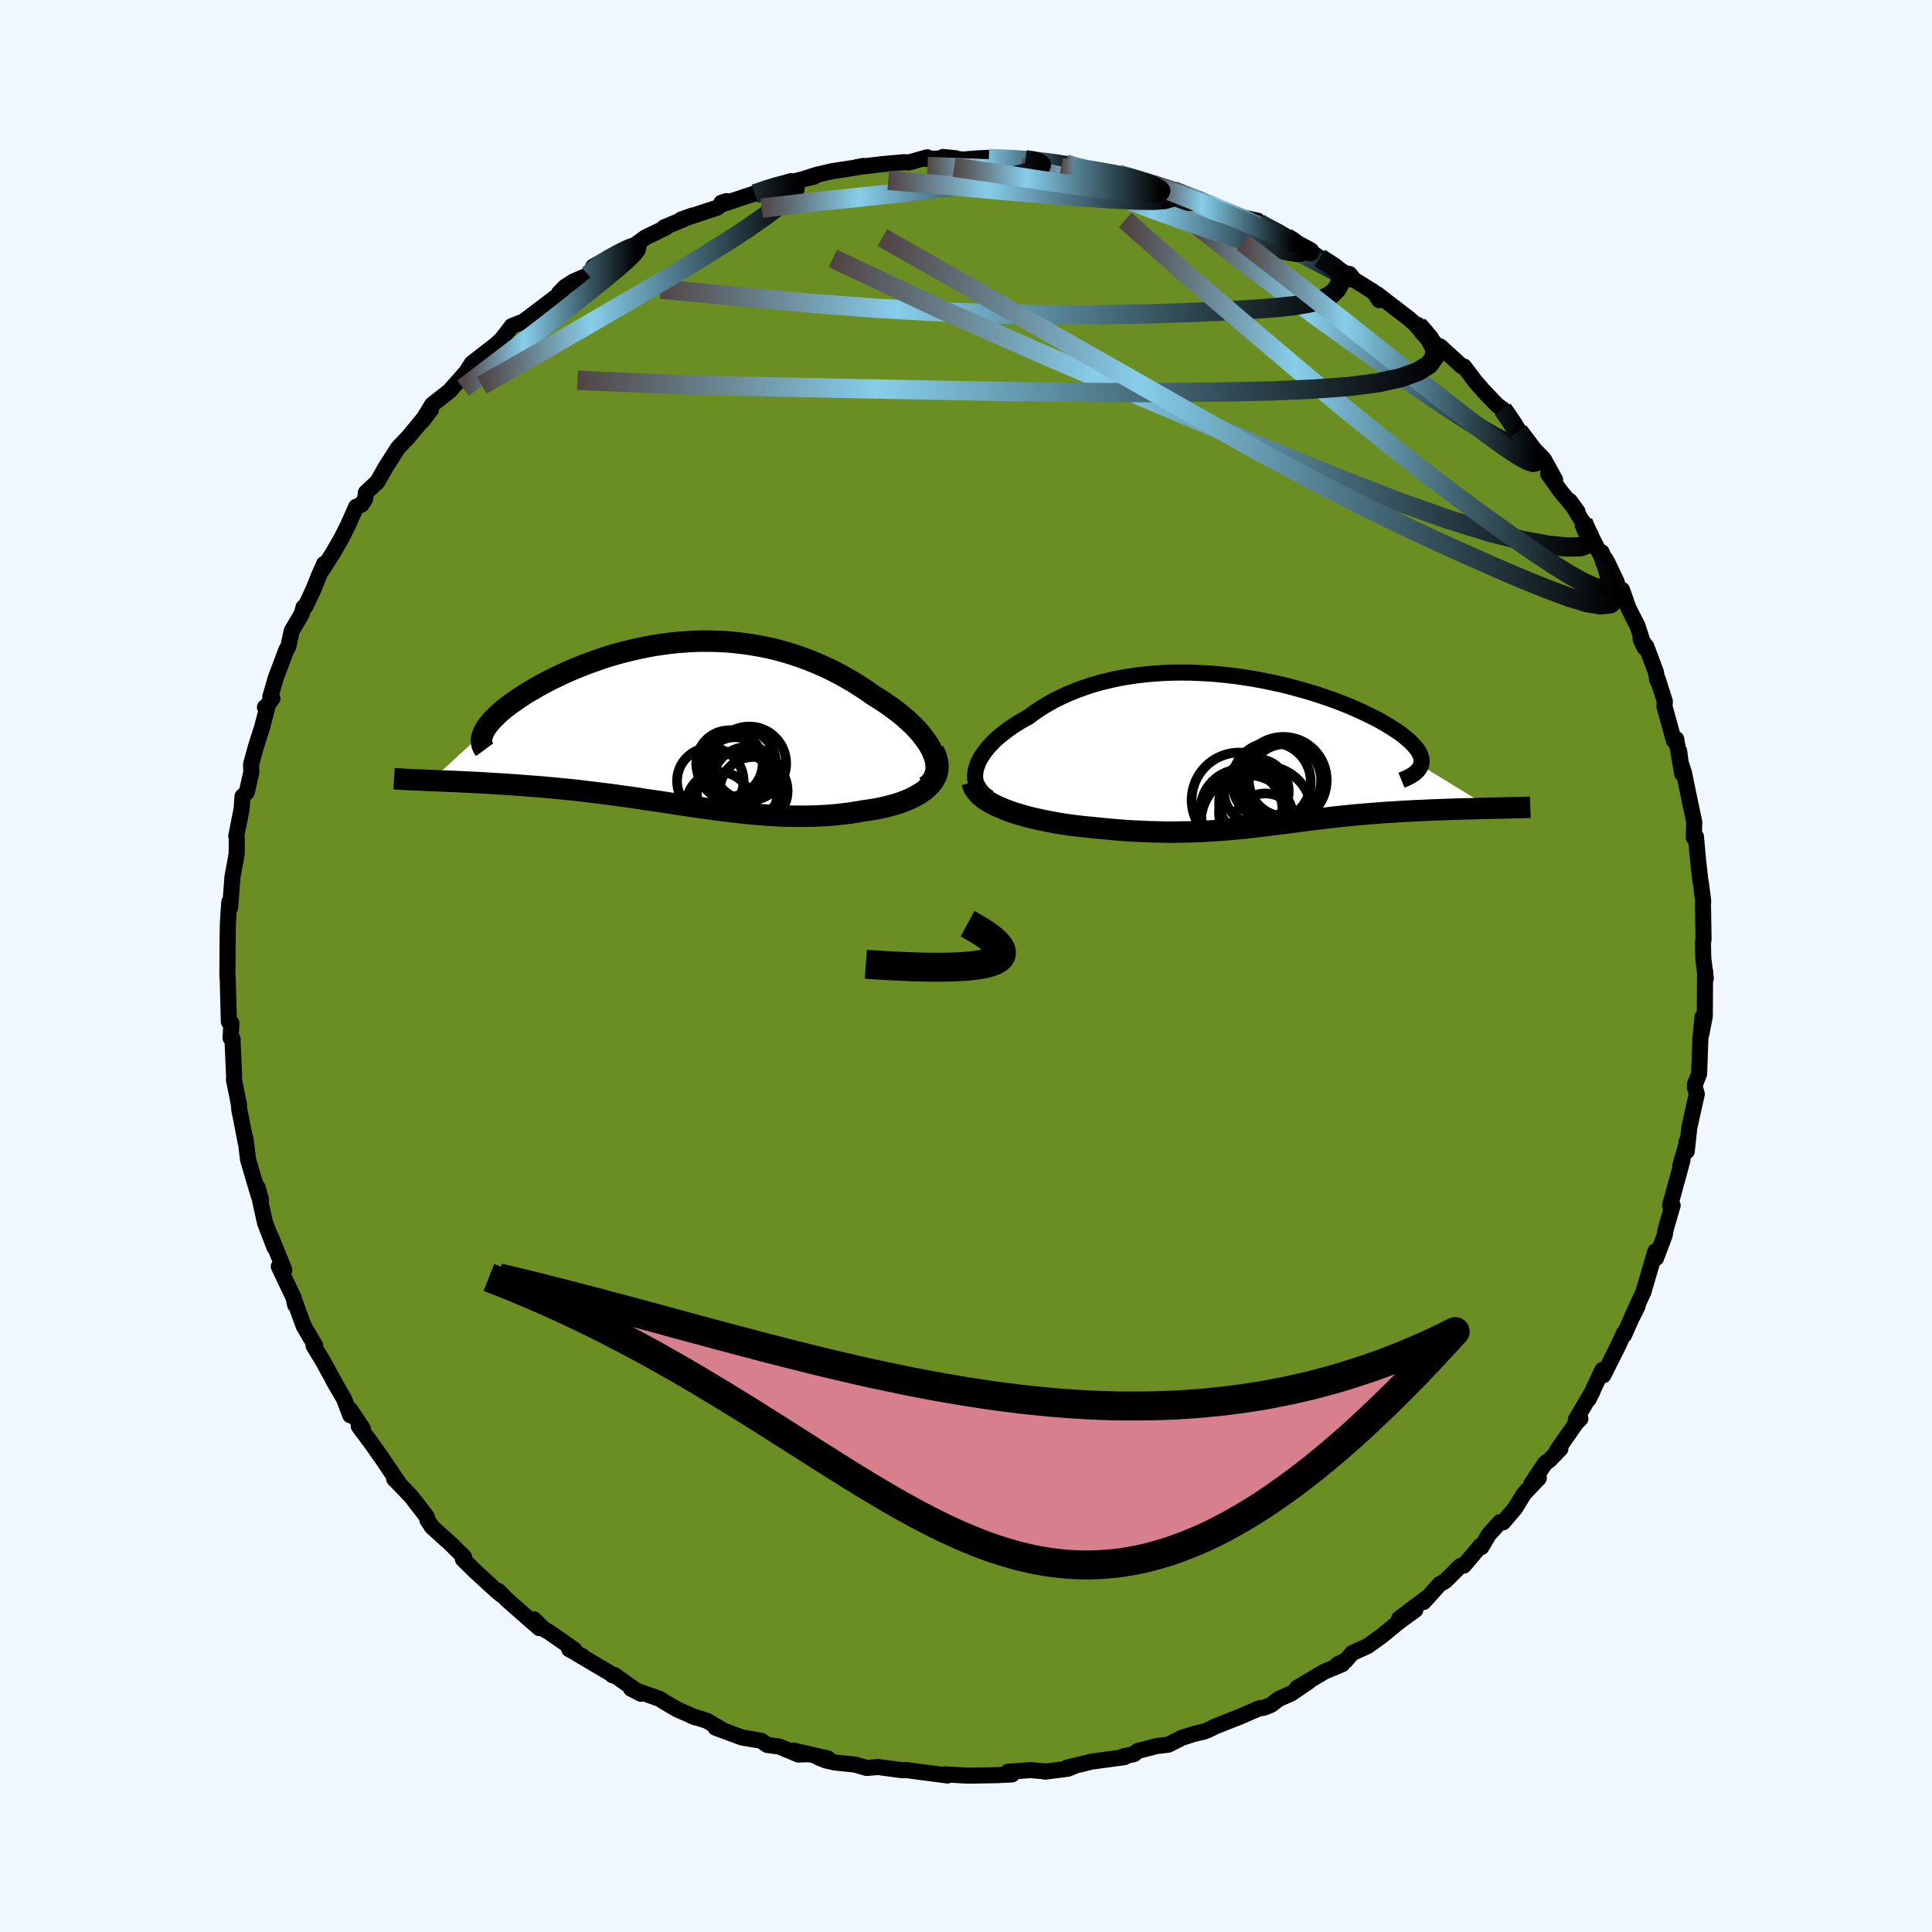 
  <svg viewBox="-100 -100 200 200" xmlns="http://www.w3.org/2000/svg" width="500" height="500" id="face-svg">
    <defs>
      <clipPath id="leftEyeClipPath">
        <polyline points="26.55,3.09 26.37,2.69 26.14,2.28 25.87,1.87 25.57,1.46 25.24,1.05 24.88,0.64 24.49,0.23 24.06,-0.17 23.62,-0.57 23.15,-0.96 22.65,-1.35 22.13,-1.73 21.6,-2.1 21.04,-2.47 20.46,-2.82 19.77,-3.31 19.06,-3.78 18.33,-4.24 17.59,-4.67 16.83,-5.09 16.06,-5.49 15.27,-5.86 14.47,-6.21 13.66,-6.54 12.85,-6.84 12.02,-7.12 11.19,-7.37 10.35,-7.6 9.5,-7.8 8.65,-7.97 7.8,-8.12 6.95,-8.24 6.09,-8.34 5.24,-8.42 4.38,-8.46 3.53,-8.49 2.68,-8.49 1.83,-8.47 0.99,-8.42 0.15,-8.36 -0.67,-8.27 -1.5,-8.16 -2.31,-8.04 -3.11,-7.89 -3.9,-7.73 -4.69,-7.55 -5.46,-7.36 -6.21,-7.16 -6.95,-6.94 -7.68,-6.71 -8.39,-6.46 -9.09,-6.21 -9.76,-5.95 -10.42,-5.69 -11.06,-5.41 -11.68,-5.14 -12.29,-4.85 -12.87,-4.57 -13.43,-4.28 -13.96,-4 -14.48,-3.71 -14.97,-3.42 -15.45,-3.14 -15.89,-2.86 -16.32,-2.58 -16.72,-2.3 -17.11,-2.03 -17.47,-1.76 -17.81,-1.49 -18.12,-1.23 -18.42,-0.97 -18.69,-0.71 -18.94,-0.46 -19.17,-0.22 -19.37,0.03 -19.56,0.26 -19.72,0.49 -19.85,0.72 -19.96,0.94 -25.38,5.94 -24.93,5.96 -24.46,5.98 -23.98,6 -23.49,6.02 -22.98,6.04 -22.47,6.06 -21.94,6.09 -21.4,6.11 -20.85,6.14 -20.29,6.17 -19.72,6.2 -19.15,6.24 -18.56,6.27 -17.96,6.31 -17.35,6.35 -16.73,6.39 -16.1,6.44 -15.45,6.49 -14.79,6.54 -14.13,6.59 -13.45,6.65 -12.76,6.71 -12.07,6.78 -11.37,6.85 -10.65,6.92 -9.94,7 -9.21,7.09 -8.48,7.18 -7.74,7.27 -7,7.36 -6.26,7.46 -5.51,7.57 -4.75,7.67 -3.99,7.78 -3.23,7.9 -2.47,8.01 -1.7,8.12 -0.93,8.24 -0.15,8.36 0.62,8.47 1.4,8.59 2.17,8.7 2.95,8.81 3.74,8.92 4.52,9.02 5.3,9.12 6.09,9.21 6.87,9.3 7.66,9.38 8.45,9.45 9.23,9.51 10.02,9.56 10.81,9.6 11.59,9.63 12.38,9.64 13.16,9.64 13.95,9.63 14.73,9.6 15.51,9.56 16.28,9.5 17.05,9.42 17.81,9.33 18.57,9.21 19.32,9.08 19.91,9 20.49,8.91 21.06,8.8 21.61,8.68 22.14,8.54 22.66,8.4 23.16,8.24 23.63,8.06 24.09,7.87 24.52,7.67 24.92,7.45 25.3,7.22 25.65,6.98 25.96,6.71 26.24,6.44" />
      </clipPath>
      <clipPath id="rightEyeClipPath">
        <polyline points="-29.25,1.92 -29.13,1.56 -28.98,1.19 -28.78,0.81 -28.54,0.44 -28.27,0.06 -27.97,-0.31 -27.63,-0.68 -27.26,-1.05 -26.85,-1.41 -26.42,-1.76 -25.96,-2.11 -25.47,-2.45 -24.95,-2.79 -24.41,-3.11 -23.84,-3.42 -23.22,-3.88 -22.57,-4.32 -21.88,-4.74 -21.17,-5.14 -20.42,-5.51 -19.65,-5.86 -18.86,-6.18 -18.04,-6.48 -17.2,-6.76 -16.34,-7 -15.46,-7.22 -14.56,-7.42 -13.65,-7.58 -12.73,-7.72 -11.79,-7.83 -10.85,-7.92 -9.89,-7.98 -8.93,-8.02 -7.97,-8.03 -7.01,-8.02 -6.05,-7.98 -5.08,-7.93 -4.13,-7.85 -3.18,-7.75 -2.23,-7.64 -1.3,-7.5 -0.37,-7.35 0.54,-7.18 1.44,-6.99 2.32,-6.8 3.18,-6.59 4.03,-6.36 4.85,-6.13 5.65,-5.89 6.43,-5.64 7.19,-5.38 7.92,-5.12 8.63,-4.85 9.31,-4.58 9.96,-4.3 10.58,-4.02 11.18,-3.74 11.74,-3.46 12.28,-3.19 12.79,-2.91 13.26,-2.63 13.71,-2.36 14.12,-2.09 14.51,-1.83 14.87,-1.57 15.19,-1.31 15.49,-1.06 15.76,-0.81 16,-0.57 16.21,-0.33 16.4,-0.1 16.55,0.13 16.67,0.36 16.77,0.58 16.83,0.79 16.87,1 16.87,1.2 16.85,1.39 16.8,1.58 24.04,6.02 23.58,6.03 23.11,6.04 22.63,6.05 22.14,6.07 21.64,6.08 21.14,6.09 20.63,6.11 20.12,6.12 19.6,6.14 19.07,6.16 18.54,6.18 18,6.2 17.46,6.22 16.92,6.25 16.37,6.27 15.82,6.3 15.25,6.33 14.68,6.36 14.11,6.4 13.53,6.43 12.95,6.47 12.36,6.52 11.77,6.56 11.18,6.61 10.59,6.66 10,6.71 9.41,6.77 8.82,6.83 8.22,6.89 7.63,6.96 7.04,7.03 6.44,7.1 5.85,7.17 5.25,7.24 4.65,7.32 4.05,7.4 3.45,7.48 2.84,7.56 2.23,7.64 1.62,7.71 0.99,7.79 0.37,7.87 -0.27,7.94 -0.91,8.02 -1.56,8.09 -2.23,8.15 -2.9,8.21 -3.59,8.27 -4.29,8.32 -5,8.37 -5.73,8.41 -6.48,8.44 -7.24,8.47 -8.02,8.48 -8.81,8.49 -9.63,8.49 -10.46,8.47 -11.31,8.45 -12.18,8.41 -13.07,8.37 -13.97,8.31 -14.89,8.24 -15.83,8.15 -16.77,8.06 -17.47,7.99 -18.17,7.92 -18.87,7.84 -19.56,7.75 -20.25,7.65 -20.93,7.54 -21.61,7.41 -22.27,7.28 -22.93,7.14 -23.57,6.99 -24.19,6.83 -24.8,6.65 -25.39,6.47 -25.95,6.27 -26.48,6.06" />
      </clipPath>
      <filter id="fuzzy">
        <feTurbulence id="turbulence" baseFrequency="0.05" numOctaves="3" type="noise" result="noise" />
        <feDisplacementMap in="SourceGraphic" in2="noise" scale="2" />
      </filter>
      <linearGradient id="rainbowGradient" x1="0%" y1="0%" x2="100%" y2="0%">
        <stop offset="0%" style="stop-color: rgb(80, 68, 68); stop-opacity: 1" />
        <stop offset="34.9%" style="stop-color: rgb(135, 206, 235); stop-opacity: 1" />
        <stop offset="100%" style="stop-color: rgb(0, 0, 0); stop-opacity: 1" />
      </linearGradient>
    </defs>
    <rect x="-100" y="-100" width="100%" height="100%" fill="rgb(240, 248, 255)" />
    <polyline id="faceContour" points="76.58,1.31 76.51,0.53 76.5,1.63 76.48,5.21 76.12,7.05 76.25,5.25 76.02,7.57 75.89,11.17 75.53,12.09 75.49,12.13 75.45,12.54 75.65,13.26 74.88,16.71 74.61,19.18 74.59,18.19 74.73,17.94 73.93,20.71 74.17,20.08 73.74,21.68 72.88,24.8 73.15,24.78 72.41,27.33 72.33,27.86 71.43,30.24 71.36,29.53 70.16,33.62 70.12,33.75 68.95,36.3 69.52,35.22 68.89,36.47 68.12,38.2 68.13,37.97 67.42,39.49 65.98,42.36 65.88,41.81 64.45,44.85 64.89,43.97 63.13,46.96 63.6,46.86 63.16,47.31 61.15,50.2 61.53,49.98 60.39,51.16 59.96,51.46 58.52,53.61 59.3,53.01 57.76,54.63 56.85,56.12 55.6,57.59 55.28,57.57 54.11,58.86 53.35,60.16 53.29,59.99 51.53,62.07 51.18,62.11 49.61,63.67 49.03,64 47.37,65.84 47.66,65.43 44.84,67.56 46.51,66.66 44.82,67.89 43.06,69.33 41.58,70.4 39.97,71.13 39.33,71.88 38.44,72.31 38.96,72.27 37.12,73.04 34.27,74.73 35.51,74.05 33.68,75.3 32.4,75.86 31.59,76.48 30.83,76.79 30.31,76.86 28.29,77.74 25.82,78.71 25.09,79.08 24.65,79.25 23.66,79.48 22.39,79.88 20.94,80.61 19.73,80.75 17.78,81.26 17.4,81.58 16.28,81.82 16.4,81.9 12.84,82.38 12.74,82.43 10.45,82.98 11.16,82.85 10.55,83.1 8.2,83.4 8.04,83.36 6.68,83.24 4.36,83.41 4.76,83.69 3.28,83.76 0.5,83.81 -0.06,83.8 -2.25,83.68 -1.92,83.8 -2.88,83.67 -4.81,83.42 -6.21,83.23 -6.54,83.26 -9.12,82.92 -10.28,83.02 -11.48,82.67 -13.51,82.46 -14.51,82.24 -15.27,81.93 -14.29,82.04 -17.86,81.22 -16.2,81.59 -17.35,81.63 -19.33,80.8 -20.57,80.64 -21.2,80.2 -23.17,79.87 -25.93,78.85 -25.26,79.05 -26.83,78.13 -28.41,77.63 -28,77.79 -29.91,76.95 -31.41,76.07 -31.67,75.88 -34.68,74.81 -33.65,75.34 -36.41,73.39 -36.62,73.41 -36.35,73.5 -40.25,71.2 -39.71,71.45 -41.07,70.73 -40.55,70.77 -43.15,68.96 -43.7,68.65 -44.74,67.62 -44.17,68.54 -47.5,65.62 -48.4,64.7 -48.12,65.08 -48.68,64.61 -50.71,62.75 -52.08,61.41 -51.96,61.18 -53.53,59.64 -53.85,59.37 -55.29,58.06 -55.76,57.33 -55.82,57.01 -57.44,54.91 -59.2,53.08 -58.85,53.3 -58.78,53.44 -60.27,51.23 -61.52,49.45 -62.86,47.65 -62.43,47.91 -63.75,45.93 -63.74,46.51 -64.38,44.82 -65.51,42.88 -65.06,43.65 -66.55,40.94 -67.54,39.3 -67.37,39.3 -68.56,37.27 -69.16,35.63 -69.44,34.85 -69.45,35.08 -69.61,34.33 -71.14,31.11 -70.57,31.45 -72.01,27.91 -71.59,29.12 -72.57,26.56 -73.07,24.28 -72.98,24.17 -73.34,22.91 -73.21,23.8 -74.32,20.05 -74.47,18.8 -74.61,17.78 -74.57,18.24 -75.1,15.49 -75.22,14.94 -75.28,14.25 -75.78,11.79 -75.76,11.57 -75.92,7.84 -75.92,7.56 -76.13,7.46 -76.05,5.9 -76.31,5.76 -76.42,1.49 -76.46,0.96 -76.44,-1.72 -76.45,-0.97 -76.43,-3.41 -76.4,-4.6 -76.26,-6.62 -76.29,-6.31 -76.18,-6.03 -75.93,-9.26 -75.62,-10.92 -75.5,-11.62 -75.49,-13.26 -75.54,-13.46 -74.99,-16.24 -74.89,-17.56 -74.45,-17.99 -73.98,-20.07 -74.01,-20.86 -73.52,-22.66 -72.86,-24.74 -72.32,-26.8 -72.57,-26.79 -72.53,-26.74 -71.8,-27.69 -72.02,-27.85 -71.46,-29.8 -70.35,-32.75 -70.16,-33.05 -69.8,-34.69 -68.76,-36.46 -68.58,-37.13 -68.38,-37.23 -67.56,-38.97 -66.99,-40.4 -66.45,-41.62 -66.66,-40.99 -65.54,-42.74 -64.63,-44.32 -63.97,-45.64 -63.13,-47.54 -62.58,-47.76 -62.2,-48.33 -62.12,-49.01 -60.93,-50.12 -60.1,-51.59 -58.8,-53.63 -58.09,-54.38 -57.76,-54.72 -55.39,-57.59 -56.29,-56.41 -55.3,-58.06 -55.24,-58.13 -53.46,-59.53 -51.64,-61.59 -51.56,-61.76 -51.15,-62.39 -48.66,-64.33 -48.07,-64.87 -47.02,-66.24 -46.37,-66.5 -45.79,-66.71 -45.76,-66.75 -41.87,-69.7 -42.13,-69.66 -41.53,-70.28 -40.62,-70.87 -39.09,-71.53 -38.69,-71.91 -38,-72.39 -38.6,-72.39 -36.75,-73.43 -35.72,-73.92 -34.27,-74.63 -33.19,-75.42 -31.11,-76.42 -31.25,-76.46 -28.35,-77.68 -29.49,-77.27 -25.75,-78.5 -24.8,-79.18 -25.32,-79.01 -25.04,-78.92 -21.97,-79.94 -21.86,-79.93 -20.87,-80.28 -18.13,-81.25 -19.4,-80.85 -15.73,-81.71 -16.58,-81.55 -15.47,-81.9 -13.9,-82.27 -11.55,-82.63 -10.63,-82.82 -11.33,-82.69 -8.75,-83 -6.43,-83.21 -5.91,-83.18 -4.01,-83.72 -4.52,-83.55 -1.07,-83.62 -2.38,-83.75 -0.36,-83.48 1.12,-83.6 3.11,-83.69 2.36,-83.59 6.15,-83.46 7.67,-83.3 6.69,-83.35 8.24,-83.15 10.31,-83.03 10.79,-82.91 11.12,-82.67 12.86,-82.32 14.52,-82.14 15.78,-81.95 15.89,-81.96 18.4,-81.19 19.32,-80.9 18.19,-81.21 22.28,-79.95 21.45,-80.29 21.75,-80.08 24.11,-79.4 26.31,-78.42 27.23,-78.04 28.62,-77.48 30.18,-77.16 29.56,-77.08 32.07,-75.99 32.38,-75.96 32.66,-75.62 35.03,-74.36 34.58,-74.68 36.63,-73.3 39.37,-71.65 38.88,-71.73 39.69,-71.64 39.41,-71.53 42.18,-69.79 42.78,-68.93 42.56,-69.55 45.9,-66.98 47.47,-65.56 47.58,-65.68 46.78,-66.36 48.69,-64.28 49.06,-64.15 51.34,-62.08 51.56,-62.05 52.69,-60.55 53.62,-59.48 55,-58.04 55.56,-57.64 56.12,-56.83 56.94,-55.7 57.21,-55.36 58.01,-54.17 58.43,-53.89 59.82,-52.45 60.98,-50.35 60.26,-50.95 61.56,-49.12 63.29,-47.06 62.5,-48.14 64.69,-44.6 63.88,-45.96 64.87,-44.17 66.06,-41.84 65.81,-42.83 66.17,-41.87 67.97,-38.18 67.91,-38.94 68.59,-37.02 69.52,-35.19 70.24,-32.96 69.83,-33.84 70.43,-33.07 71.42,-30.42 71.56,-29.6 71.61,-29.7 72.34,-27.4 72.31,-26.85 73.29,-23.31 73.52,-23.49 74.14,-19.91 73.82,-22.27 73.95,-21.12 74.32,-20.03 74.84,-17.49 75.39,-14.9 75.34,-13.29 75.6,-12.92 75.56,-13.4 75.81,-10.68 76.01,-8.94 76.08,-8.57 76.31,-6.77 76.29,-6.31 76.35,-2.78 76.29,-2.4 76.32,-0.83 76.58,1.31 76.51,0.53" fill="rgb(107, 142, 35)" stroke="black" stroke-width="1.667" stroke-linejoin="round" filter="url(#fuzzy)" />
    <g transform="translate(30.29 -22.35)">
      <polyline id="rightCountour" points="-29.25,1.92 -29.13,1.56 -28.98,1.19 -28.78,0.81 -28.54,0.44 -28.27,0.06 -27.97,-0.31 -27.63,-0.68 -27.26,-1.05 -26.85,-1.41 -26.42,-1.76 -25.96,-2.11 -25.47,-2.45 -24.95,-2.79 -24.41,-3.11 -23.84,-3.42 -23.22,-3.88 -22.57,-4.32 -21.88,-4.74 -21.17,-5.14 -20.42,-5.51 -19.65,-5.86 -18.86,-6.18 -18.04,-6.48 -17.2,-6.76 -16.34,-7 -15.46,-7.22 -14.56,-7.42 -13.65,-7.58 -12.73,-7.72 -11.79,-7.83 -10.85,-7.92 -9.89,-7.98 -8.93,-8.02 -7.97,-8.03 -7.01,-8.02 -6.05,-7.98 -5.08,-7.93 -4.13,-7.85 -3.18,-7.75 -2.23,-7.64 -1.3,-7.5 -0.37,-7.35 0.54,-7.18 1.44,-6.99 2.32,-6.8 3.18,-6.59 4.03,-6.36 4.85,-6.13 5.65,-5.89 6.43,-5.64 7.19,-5.38 7.92,-5.12 8.63,-4.85 9.31,-4.58 9.96,-4.3 10.58,-4.02 11.18,-3.74 11.74,-3.46 12.28,-3.19 12.79,-2.91 13.26,-2.63 13.71,-2.36 14.12,-2.09 14.51,-1.83 14.87,-1.57 15.19,-1.31 15.49,-1.06 15.76,-0.81 16,-0.57 16.21,-0.33 16.4,-0.1 16.55,0.13 16.67,0.36 16.77,0.58 16.83,0.79 16.87,1 16.87,1.2 16.85,1.39 16.8,1.58 24.04,6.02 23.58,6.03 23.11,6.04 22.63,6.05 22.14,6.07 21.64,6.08 21.14,6.09 20.63,6.11 20.12,6.12 19.6,6.14 19.07,6.16 18.54,6.18 18,6.2 17.46,6.22 16.92,6.25 16.37,6.27 15.82,6.3 15.25,6.33 14.68,6.36 14.11,6.4 13.53,6.43 12.95,6.47 12.36,6.52 11.77,6.56 11.18,6.61 10.59,6.66 10,6.71 9.41,6.77 8.82,6.83 8.22,6.89 7.63,6.96 7.04,7.03 6.44,7.1 5.85,7.17 5.25,7.24 4.65,7.32 4.05,7.4 3.45,7.48 2.84,7.56 2.23,7.64 1.62,7.71 0.99,7.79 0.37,7.87 -0.27,7.94 -0.91,8.02 -1.56,8.09 -2.23,8.15 -2.9,8.21 -3.59,8.27 -4.29,8.32 -5,8.37 -5.73,8.41 -6.48,8.44 -7.24,8.47 -8.02,8.48 -8.81,8.49 -9.63,8.49 -10.46,8.47 -11.31,8.45 -12.18,8.41 -13.07,8.37 -13.97,8.31 -14.89,8.24 -15.83,8.15 -16.77,8.06 -17.47,7.99 -18.17,7.92 -18.87,7.84 -19.56,7.75 -20.25,7.65 -20.93,7.54 -21.61,7.41 -22.27,7.28 -22.93,7.14 -23.57,6.99 -24.19,6.83 -24.8,6.65 -25.39,6.47 -25.95,6.27 -26.48,6.06" fill="white" stroke="white" stroke-width="0" stroke-linejoin="round" filter="url(#fuzzy)" />
    </g>
    <g transform="translate(-29.97 -25.14)">
      <polyline id="leftCountour" points="26.55,3.09 26.37,2.69 26.14,2.28 25.87,1.87 25.57,1.46 25.24,1.05 24.88,0.64 24.49,0.23 24.06,-0.17 23.62,-0.57 23.15,-0.96 22.65,-1.35 22.13,-1.73 21.6,-2.1 21.04,-2.47 20.46,-2.82 19.77,-3.31 19.06,-3.78 18.33,-4.24 17.59,-4.67 16.83,-5.09 16.06,-5.49 15.27,-5.86 14.47,-6.21 13.66,-6.54 12.85,-6.84 12.02,-7.12 11.19,-7.37 10.35,-7.6 9.5,-7.8 8.65,-7.97 7.8,-8.12 6.95,-8.24 6.09,-8.34 5.24,-8.42 4.38,-8.46 3.53,-8.49 2.68,-8.49 1.83,-8.47 0.99,-8.42 0.15,-8.36 -0.67,-8.27 -1.5,-8.16 -2.31,-8.04 -3.11,-7.89 -3.9,-7.73 -4.69,-7.55 -5.46,-7.36 -6.21,-7.16 -6.95,-6.94 -7.68,-6.71 -8.39,-6.46 -9.09,-6.21 -9.76,-5.95 -10.42,-5.69 -11.06,-5.41 -11.68,-5.14 -12.29,-4.85 -12.87,-4.57 -13.43,-4.28 -13.96,-4 -14.48,-3.71 -14.97,-3.42 -15.45,-3.14 -15.89,-2.86 -16.32,-2.58 -16.72,-2.3 -17.11,-2.03 -17.47,-1.76 -17.81,-1.49 -18.12,-1.23 -18.42,-0.97 -18.69,-0.71 -18.94,-0.46 -19.17,-0.22 -19.37,0.03 -19.56,0.26 -19.72,0.49 -19.85,0.72 -19.96,0.94 -25.38,5.94 -24.93,5.96 -24.46,5.98 -23.98,6 -23.49,6.02 -22.98,6.04 -22.47,6.06 -21.94,6.09 -21.4,6.11 -20.85,6.14 -20.29,6.17 -19.72,6.2 -19.15,6.24 -18.56,6.27 -17.96,6.31 -17.35,6.35 -16.73,6.39 -16.1,6.44 -15.45,6.49 -14.79,6.54 -14.13,6.59 -13.45,6.65 -12.76,6.71 -12.07,6.78 -11.37,6.85 -10.65,6.92 -9.94,7 -9.21,7.09 -8.48,7.18 -7.74,7.27 -7,7.36 -6.26,7.46 -5.51,7.57 -4.75,7.67 -3.99,7.78 -3.23,7.9 -2.47,8.01 -1.7,8.12 -0.93,8.24 -0.15,8.36 0.62,8.47 1.4,8.59 2.17,8.7 2.95,8.81 3.74,8.92 4.52,9.02 5.3,9.12 6.09,9.21 6.87,9.3 7.66,9.38 8.45,9.45 9.23,9.51 10.02,9.56 10.81,9.6 11.59,9.63 12.38,9.64 13.16,9.64 13.95,9.63 14.73,9.6 15.51,9.56 16.28,9.5 17.05,9.42 17.81,9.33 18.57,9.21 19.32,9.08 19.91,9 20.49,8.91 21.06,8.8 21.61,8.68 22.14,8.54 22.66,8.4 23.16,8.24 23.63,8.06 24.09,7.87 24.52,7.67 24.92,7.45 25.3,7.22 25.65,6.98 25.96,6.71 26.24,6.44" fill="white" stroke="white" stroke-width="0" stroke-linejoin="round" filter="url(#fuzzy)" />
    </g>
    <g transform="translate(30.29 -22.35)">
      <polyline id="rightUpper" points="-27.87,4.95 -28.24,4.73 -28.55,4.48 -28.81,4.22 -29.02,3.93 -29.17,3.63 -29.28,3.31 -29.34,2.98 -29.35,2.64 -29.32,2.28 -29.25,1.92 -29.13,1.56 -28.98,1.19 -28.78,0.81 -28.54,0.44 -28.27,0.06 -27.97,-0.31 -27.63,-0.68 -27.26,-1.05 -26.85,-1.41 -26.42,-1.76 -25.96,-2.11 -25.47,-2.45 -24.95,-2.79 -24.41,-3.11 -23.84,-3.42 -23.22,-3.88 -22.57,-4.32 -21.88,-4.74 -21.17,-5.14 -20.42,-5.51 -19.65,-5.86 -18.86,-6.18 -18.04,-6.48 -17.2,-6.76 -16.34,-7 -15.46,-7.22 -14.56,-7.42 -13.65,-7.58 -12.73,-7.72 -11.79,-7.83 -10.85,-7.92 -9.89,-7.98 -8.93,-8.02 -7.97,-8.03 -7.01,-8.02 -6.05,-7.98 -5.08,-7.93 -4.13,-7.85 -3.18,-7.75 -2.23,-7.64 -1.3,-7.5 -0.37,-7.35 0.54,-7.18 1.44,-6.99 2.32,-6.8 3.18,-6.59 4.03,-6.36 4.85,-6.13 5.65,-5.89 6.43,-5.64 7.19,-5.38 7.92,-5.12 8.63,-4.85 9.31,-4.58 9.96,-4.3 10.58,-4.02 11.18,-3.74 11.74,-3.46 12.28,-3.19 12.79,-2.91 13.26,-2.63 13.71,-2.36 14.12,-2.09 14.51,-1.83 14.87,-1.57 15.19,-1.31 15.49,-1.06 15.76,-0.81 16,-0.57 16.21,-0.33 16.4,-0.1 16.55,0.13 16.67,0.36 16.77,0.58 16.83,0.79 16.87,1 16.87,1.2 16.85,1.39 16.8,1.58 16.72,1.76 16.61,1.94 16.48,2.11 16.31,2.27 16.13,2.43 15.91,2.58 15.67,2.72 15.4,2.86 15.11,2.99 14.79,3.12" fill="none" stroke="black" stroke-width="1.667" stroke-linejoin="round" filter="url(#fuzzy)" />
      <polyline id="rightLower" points="-29.65,3.35 -29.57,3.67 -29.43,3.98 -29.22,4.28 -28.97,4.57 -28.66,4.85 -28.3,5.12 -27.9,5.37 -27.47,5.61 -26.99,5.84 -26.48,6.06 -25.95,6.27 -25.39,6.47 -24.8,6.65 -24.19,6.83 -23.57,6.99 -22.93,7.14 -22.27,7.28 -21.61,7.41 -20.93,7.54 -20.25,7.65 -19.56,7.75 -18.87,7.84 -18.17,7.92 -17.47,7.99 -16.77,8.06 -15.83,8.15 -14.89,8.24 -13.97,8.31 -13.07,8.37 -12.18,8.41 -11.31,8.45 -10.46,8.47 -9.63,8.49 -8.81,8.49 -8.02,8.48 -7.24,8.47 -6.48,8.44 -5.73,8.41 -5,8.37 -4.29,8.32 -3.59,8.27 -2.9,8.21 -2.23,8.15 -1.56,8.09 -0.91,8.02 -0.27,7.94 0.37,7.87 0.99,7.79 1.62,7.71 2.23,7.64 2.84,7.56 3.45,7.48 4.05,7.4 4.65,7.32 5.25,7.24 5.85,7.17 6.44,7.1 7.04,7.03 7.63,6.96 8.22,6.89 8.82,6.83 9.41,6.77 10,6.71 10.59,6.66 11.18,6.61 11.77,6.56 12.36,6.52 12.95,6.47 13.53,6.43 14.11,6.4 14.68,6.36 15.25,6.33 15.82,6.3 16.37,6.27 16.92,6.25 17.46,6.22 18,6.2 18.54,6.18 19.07,6.16 19.6,6.14 20.12,6.12 20.63,6.11 21.14,6.09 21.64,6.08 22.14,6.07 22.63,6.05 23.11,6.04 23.58,6.03 24.04,6.02 24.49,6.01 24.94,6 25.37,5.99 25.79,5.98 26.21,5.97 26.61,5.96 27.01,5.95 27.39,5.94 27.77,5.93 28.13,5.92" fill="none" stroke="black" stroke-width="2.222" stroke-linejoin="round" filter="url(#fuzzy)" />
      <circle r="4.074" cx="1.328" cy="3.281" stroke="black" fill="none" stroke-width="1.0" filter="url(#fuzzy)" clip-path="url(#rightEyeClipPath)" /><circle r="3.362" cx="-0.237" cy="4.266" stroke="black" fill="none" stroke-width="1.0" filter="url(#fuzzy)" clip-path="url(#rightEyeClipPath)" /><circle r="4.914" cx="-2.017" cy="5.171" stroke="black" fill="none" stroke-width="1.0" filter="url(#fuzzy)" clip-path="url(#rightEyeClipPath)" /><circle r="4.49" cx="2.563" cy="3.121" stroke="black" fill="none" stroke-width="1.0" filter="url(#fuzzy)" clip-path="url(#rightEyeClipPath)" /><circle r="3.388" cx="-0.702" cy="5.411" stroke="black" fill="none" stroke-width="1.0" filter="url(#fuzzy)" clip-path="url(#rightEyeClipPath)" /><circle r="4.254" cx="-1.777" cy="6.241" stroke="black" fill="none" stroke-width="1.0" filter="url(#fuzzy)" clip-path="url(#rightEyeClipPath)" /><circle r="3.264" cx="0.683" cy="7.751" stroke="black" fill="none" stroke-width="1.0" filter="url(#fuzzy)" clip-path="url(#rightEyeClipPath)" /><circle r="4.794" cx="-1.167" cy="7.371" stroke="black" fill="none" stroke-width="1.0" filter="url(#fuzzy)" clip-path="url(#rightEyeClipPath)" /><circle r="4.798" cx="0.703" cy="6.466" stroke="black" fill="none" stroke-width="1.0" filter="url(#fuzzy)" clip-path="url(#rightEyeClipPath)" /><circle r="3.744" cx="2.733" cy="3.121" stroke="black" fill="none" stroke-width="1.0" filter="url(#fuzzy)" clip-path="url(#rightEyeClipPath)" />
      </g>
    <g transform="translate(-29.97 -25.14)">
      <polyline id="leftUpper" points="25.85,6.55 26.17,6.28 26.43,5.98 26.62,5.67 26.76,5.34 26.85,4.99 26.89,4.63 26.87,4.26 26.81,3.88 26.7,3.49 26.55,3.09 26.37,2.69 26.14,2.28 25.87,1.87 25.57,1.46 25.24,1.05 24.88,0.64 24.49,0.23 24.06,-0.17 23.62,-0.57 23.15,-0.96 22.65,-1.35 22.13,-1.73 21.6,-2.1 21.04,-2.47 20.46,-2.82 19.77,-3.31 19.06,-3.78 18.33,-4.24 17.59,-4.67 16.83,-5.09 16.06,-5.49 15.27,-5.86 14.47,-6.21 13.66,-6.54 12.85,-6.84 12.02,-7.12 11.19,-7.37 10.35,-7.6 9.5,-7.8 8.65,-7.97 7.8,-8.12 6.95,-8.24 6.09,-8.34 5.24,-8.42 4.38,-8.46 3.53,-8.49 2.68,-8.49 1.83,-8.47 0.99,-8.42 0.15,-8.36 -0.67,-8.27 -1.5,-8.16 -2.31,-8.04 -3.11,-7.89 -3.9,-7.73 -4.69,-7.55 -5.46,-7.36 -6.21,-7.16 -6.95,-6.94 -7.68,-6.71 -8.39,-6.46 -9.09,-6.21 -9.76,-5.95 -10.42,-5.69 -11.06,-5.41 -11.68,-5.14 -12.29,-4.85 -12.87,-4.57 -13.43,-4.28 -13.96,-4 -14.48,-3.71 -14.97,-3.42 -15.45,-3.14 -15.89,-2.86 -16.32,-2.58 -16.72,-2.3 -17.11,-2.03 -17.47,-1.76 -17.81,-1.49 -18.12,-1.23 -18.42,-0.97 -18.69,-0.71 -18.94,-0.46 -19.17,-0.22 -19.37,0.03 -19.56,0.26 -19.72,0.49 -19.85,0.72 -19.96,0.94 -20.05,1.15 -20.12,1.35 -20.17,1.55 -20.19,1.74 -20.19,1.93 -20.16,2.11 -20.12,2.28 -20.05,2.44 -19.97,2.6 -19.86,2.75" fill="none" stroke="black" stroke-width="2.222" stroke-linejoin="round" filter="url(#fuzzy)" />
      <polyline id="leftLower" points="26.6,2.84 26.81,3.26 26.95,3.68 27.04,4.07 27.07,4.46 27.05,4.82 26.98,5.18 26.86,5.51 26.69,5.84 26.49,6.14 26.24,6.44 25.96,6.71 25.65,6.98 25.3,7.22 24.92,7.45 24.52,7.67 24.09,7.87 23.63,8.06 23.16,8.24 22.66,8.4 22.14,8.54 21.61,8.68 21.06,8.8 20.49,8.91 19.91,9 19.32,9.08 18.57,9.21 17.81,9.33 17.05,9.42 16.28,9.5 15.51,9.56 14.73,9.6 13.95,9.63 13.16,9.64 12.38,9.64 11.59,9.63 10.81,9.6 10.02,9.56 9.23,9.51 8.45,9.45 7.66,9.38 6.87,9.3 6.09,9.21 5.3,9.12 4.52,9.02 3.74,8.92 2.95,8.81 2.17,8.7 1.4,8.59 0.62,8.47 -0.15,8.36 -0.93,8.24 -1.7,8.12 -2.47,8.01 -3.23,7.9 -3.99,7.78 -4.75,7.67 -5.51,7.57 -6.26,7.46 -7,7.36 -7.74,7.27 -8.48,7.18 -9.21,7.09 -9.94,7 -10.65,6.92 -11.37,6.85 -12.07,6.78 -12.76,6.71 -13.45,6.65 -14.13,6.59 -14.79,6.54 -15.45,6.49 -16.1,6.44 -16.73,6.39 -17.35,6.35 -17.96,6.31 -18.56,6.27 -19.15,6.24 -19.72,6.2 -20.29,6.17 -20.85,6.14 -21.4,6.11 -21.94,6.09 -22.47,6.06 -22.98,6.04 -23.49,6.02 -23.98,6 -24.46,5.98 -24.93,5.96 -25.38,5.94 -25.83,5.92 -26.26,5.9 -26.67,5.88 -27.08,5.87 -27.47,5.85 -27.85,5.83 -28.22,5.81 -28.57,5.79 -28.91,5.77 -29.24,5.75" fill="none" stroke="black" stroke-width="2.222" stroke-linejoin="round" filter="url(#fuzzy)" />
      <circle r="3.824" cx="7.531" cy="4.174" stroke="black" fill="none" stroke-width="1.0" filter="url(#fuzzy)" clip-path="url(#leftEyeClipPath)" /><circle r="3.22" cx="6.066" cy="4.679" stroke="black" fill="none" stroke-width="1.0" filter="url(#fuzzy)" clip-path="url(#leftEyeClipPath)" /><circle r="3.6" cx="6.696" cy="4.194" stroke="black" fill="none" stroke-width="1.0" filter="url(#fuzzy)" clip-path="url(#leftEyeClipPath)" /><circle r="3.514" cx="7.991" cy="7.009" stroke="black" fill="none" stroke-width="1.0" filter="url(#fuzzy)" clip-path="url(#leftEyeClipPath)" /><circle r="4.168" cx="6.276" cy="7.154" stroke="black" fill="none" stroke-width="1.0" filter="url(#fuzzy)" clip-path="url(#leftEyeClipPath)" /><circle r="3.686" cx="7.371" cy="6.144" stroke="black" fill="none" stroke-width="1.0" filter="url(#fuzzy)" clip-path="url(#leftEyeClipPath)" /><circle r="3.492" cx="5.616" cy="4.489" stroke="black" fill="none" stroke-width="1.0" filter="url(#fuzzy)" clip-path="url(#leftEyeClipPath)" /><circle r="3.376" cx="4.406" cy="8.424" stroke="black" fill="none" stroke-width="1.0" filter="url(#fuzzy)" clip-path="url(#leftEyeClipPath)" /><circle r="3.446" cx="3.501" cy="5.989" stroke="black" fill="none" stroke-width="1.0" filter="url(#fuzzy)" clip-path="url(#leftEyeClipPath)" /><circle r="3.438" cx="5.481" cy="4.174" stroke="black" fill="none" stroke-width="1.0" filter="url(#fuzzy)" clip-path="url(#leftEyeClipPath)" />
    </g>
    <g id="hairs">
      <polyline points="2.36,-83.59 5.07,-83.47 6.54,-83.36 7.55,-83.26 8.47,-83.15 9.36,-83.03 10.18,-82.89 10.89,-82.75 11.44,-82.62 11.8,-82.5 11.89,-82.41 11.67,-82.33 11.12,-82.27 10.2,-82.25 8.91,-82.26 7.24,-82.31 5.16,-82.4 2.64,-82.51 -0.36,-82.63 -3.99,-82.77" fill="none" stroke="url(#rainbowGradient)" stroke-width="2" stroke-linejoin="round" filter="url(#fuzzy)" /><polyline points="55.56,-57.64 56.11,-56.85 56.58,-56.15 56.96,-55.55 57.27,-55.03 57.47,-54.56 57.53,-54.18 57.4,-53.93 57.06,-53.85 56.49,-53.96 55.67,-54.3 54.56,-54.88 53.14,-55.72 51.35,-56.85 49.17,-58.28 46.59,-60.01 43.62,-62.06 40.27,-64.41 36.58,-67.06 32.53,-70.03 28.1,-73.37 23.39,-77.08" fill="none" stroke="url(#rainbowGradient)" stroke-width="2" stroke-linejoin="round" filter="url(#fuzzy)" /><polyline points="18.4,-81.19 19.05,-80.95 20.05,-80.54 21.38,-79.98 22.9,-79.32 24.59,-78.56 26.44,-77.71 28.36,-76.82 30.26,-75.93 32.06,-75.07 33.71,-74.27 35.2,-73.52 36.53,-72.83 37.67,-72.24 38.57,-71.77 39.23,-71.45 39.63,-71.27 39.8,-71.24 39.71,-71.36 39.4,-71.58" fill="none" stroke="url(#rainbowGradient)" stroke-width="2" stroke-linejoin="round" filter="url(#fuzzy)" /><polyline points="15.78,-81.95 16.54,-81.74 17.65,-81.41 18.67,-81.09 19.59,-80.8 20.45,-80.53 21.26,-80.25 22.02,-79.98 22.68,-79.71 23.2,-79.46 23.48,-79.28 23.45,-79.17 23.07,-79.17 22.33,-79.26 21.23,-79.45 19.76,-79.72 17.91,-80.09 15.63,-80.55 12.83,-81.13 9.49,-81.82 5.68,-82.63" fill="none" stroke="url(#rainbowGradient)" stroke-width="2" stroke-linejoin="round" filter="url(#fuzzy)" /><polyline points="36.63,-73.3 38.18,-72.29 38.64,-71.87 38.77,-71.53 38.78,-71.12 38.68,-70.62 38.39,-70.07 37.85,-69.54 36.97,-69.05 35.68,-68.65 33.93,-68.35 31.73,-68.12 29.08,-67.94 26.01,-67.77 22.5,-67.62 18.52,-67.5 14.04,-67.42 9.02,-67.41 3.47,-67.5 -2.6,-67.71 -9.15,-68.08 -16.13,-68.61 -23.57,-69.3 -31.61,-70.08" fill="none" stroke="url(#rainbowGradient)" stroke-width="2" stroke-linejoin="round" filter="url(#fuzzy)" /><polyline points="21.45,-80.29 22.44,-79.88 24.14,-79.22 25.92,-78.49 27.58,-77.79 29.06,-77.16 30.38,-76.57 31.56,-76.03 32.62,-75.52 33.57,-75.04 34.38,-74.61 35.02,-74.27 35.44,-74.04 35.61,-73.94 35.49,-74 35.02,-74.26 34.18,-74.72 32.97,-75.39 31.46,-76.23" fill="none" stroke="url(#rainbowGradient)" stroke-width="2" stroke-linejoin="round" filter="url(#fuzzy)" /><polyline points="30.18,-77.16 30.43,-76.83 31.26,-76.38 32.07,-75.95 32.81,-75.53 33.49,-75.09 34.08,-74.67 34.52,-74.29 34.73,-74.02 34.64,-73.88 34.24,-73.87 33.54,-73.98 32.53,-74.19 31.22,-74.5 29.59,-74.93 27.58,-75.52 25.13,-76.3 22.19,-77.32 18.74,-78.57 14.9,-80.02 10.84,-81.62" fill="none" stroke="url(#rainbowGradient)" stroke-width="2" stroke-linejoin="round" filter="url(#fuzzy)" /><polyline points="63.88,-45.96 64.52,-44.46 64.41,-43.68 63.61,-43.4 62.22,-43.37 60.23,-43.57 57.56,-44.06 54.18,-44.91 50.02,-46.2 45.07,-47.95 39.29,-50.18 32.65,-52.88 25.14,-56 16.72,-59.56 7.37,-63.58 -2.88,-68.11 -13.78,-73.25" fill="none" stroke="url(#rainbowGradient)" stroke-width="2" stroke-linejoin="round" filter="url(#fuzzy)" /><polyline points="-39.09,-71.53 -38.68,-71.9 -38.27,-72.27 -37.71,-72.69 -36.99,-73.15 -36.18,-73.6 -35.41,-74 -34.76,-74.29 -34.31,-74.43 -34.09,-74.41 -34.14,-74.19 -34.49,-73.75 -35.19,-73.06 -36.3,-72.09 -37.84,-70.83 -39.8,-69.26 -42.19,-67.37 -45.04,-65.16 -48.35,-62.64 -52.06,-59.81" fill="none" stroke="url(#rainbowGradient)" stroke-width="2" stroke-linejoin="round" filter="url(#fuzzy)" /><polyline points="-21.86,-79.93 -20.65,-80.35 -19.58,-80.68 -18.79,-80.86 -18.23,-80.93 -17.86,-80.88 -17.68,-80.71 -17.72,-80.41 -18.02,-79.96 -18.64,-79.34 -19.59,-78.55 -20.92,-77.55 -22.66,-76.34 -24.88,-74.89 -27.64,-73.17 -30.96,-71.17 -34.88,-68.87 -39.41,-66.24 -44.52,-63.3 -50.13,-60.11" fill="none" stroke="url(#rainbowGradient)" stroke-width="2" stroke-linejoin="round" filter="url(#fuzzy)" /><polyline points="6.15,-83.46 6.91,-83.36 7.26,-83.26 7.6,-83.13 7.81,-82.95 7.73,-82.74 7.31,-82.48 6.5,-82.19 5.24,-81.86 3.44,-81.49 1.05,-81.08 -2,-80.63 -5.69,-80.16 -10.01,-79.69 -15.02,-79.17 -21.15,-78.45" fill="none" stroke="url(#rainbowGradient)" stroke-width="2" stroke-linejoin="round" filter="url(#fuzzy)" /><polyline points="57.21,-55.36 57.86,-54.49 58.43,-53.74 58.87,-53.04 59.06,-52.5 59,-52.19 58.67,-52.13 58.06,-52.35 57.12,-52.88 55.82,-53.74 54.15,-54.94 52.08,-56.5 49.59,-58.43 46.64,-60.75 43.18,-63.5 39.13,-66.71 34.34,-70.49 28.61,-74.94" fill="none" stroke="url(#rainbowGradient)" stroke-width="2" stroke-linejoin="round" filter="url(#fuzzy)" /><polyline points="10.31,-83.03 10.86,-82.86 11.78,-82.62 12.98,-82.37 14.23,-82.13 15.4,-81.9 16.4,-81.69 17.19,-81.49 17.73,-81.33 17.99,-81.23 17.93,-81.18 17.55,-81.22 16.83,-81.32 15.77,-81.5 14.3,-81.77 12.29,-82.15 9.84,-82.67" fill="none" stroke="url(#rainbowGradient)" stroke-width="2" stroke-linejoin="round" filter="url(#fuzzy)" /><polyline points="66.06,-41.84 66.05,-42.05 66.33,-41.33 66.58,-40.45 66.65,-39.72 66.45,-39.23 65.97,-39.04 65.17,-39.17 64.05,-39.64 62.6,-40.44 60.84,-41.53 58.77,-42.9 56.36,-44.57 53.61,-46.54 50.5,-48.83 46.99,-51.5 43.05,-54.61 38.63,-58.2 33.72,-62.31 28.33,-66.88 22.52,-71.87 16.48,-77.23" fill="none" stroke="url(#rainbowGradient)" stroke-width="2" stroke-linejoin="round" filter="url(#fuzzy)" /><polyline points="46.78,-66.36 48.01,-64.91 48.53,-63.9 48.5,-63.03 47.91,-62.24 46.75,-61.52 45.01,-60.9 42.65,-60.38 39.65,-59.99 35.97,-59.72 31.6,-59.53 26.54,-59.42 20.8,-59.36 14.38,-59.36 7.26,-59.43 -0.59,-59.56 -9.25,-59.73 -18.77,-59.92 -29.15,-60.16 -40.22,-60.63" fill="none" stroke="url(#rainbowGradient)" stroke-width="2" stroke-linejoin="round" filter="url(#fuzzy)" /><polyline points="19.32,-80.9 19.49,-80.82 20.28,-80.54 20.83,-80.29 21.16,-80.04 21.31,-79.78 21.18,-79.53 20.61,-79.35 19.46,-79.26 17.65,-79.28 15.15,-79.4 11.96,-79.61 8.1,-79.91 3.58,-80.31 -1.72,-80.79 -8.05,-81.33" fill="none" stroke="url(#rainbowGradient)" stroke-width="2" stroke-linejoin="round" filter="url(#fuzzy)" /><polyline points="19.32,-80.9 19.68,-80.75 21.02,-80.26 22.48,-79.69 24.07,-79.05 25.83,-78.31 27.66,-77.54 29.43,-76.79 30.99,-76.12 32.28,-75.55 33.23,-75.14 33.78,-74.93 33.95,-74.91 33.73,-75.07 33.16,-75.42" fill="none" stroke="url(#rainbowGradient)" stroke-width="2" stroke-linejoin="round" filter="url(#fuzzy)" /><polyline points="11.12,-82.67 12.72,-82.39 14.11,-82.17 15.31,-81.95 16.37,-81.71 17.31,-81.46 18.11,-81.22 18.78,-80.99 19.32,-80.79 19.73,-80.59 20.02,-80.41 20.16,-80.25 20.09,-80.11 19.73,-80.02 19.01,-80 17.88,-80.06 16.33,-80.21 14.37,-80.43 12.02,-80.73 9.3,-81.11 6.21,-81.57 2.72,-82.11 -1.23,-82.69" fill="none" stroke="url(#rainbowGradient)" stroke-width="2" stroke-linejoin="round" filter="url(#fuzzy)" /><polyline points="66.17,-41.87 67.2,-39.7 67.44,-38.67 67.27,-37.95 66.69,-37.49 65.69,-37.38 64.27,-37.62 62.42,-38.18 60.14,-39.03 57.4,-40.14 54.19,-41.52 50.46,-43.18 46.21,-45.14 41.42,-47.46 36.06,-50.19 30.12,-53.39 23.57,-57.06 16.39,-61.14 8.62,-65.56 0.32,-70.3 -8.66,-75.41" fill="none" stroke="url(#rainbowGradient)" stroke-width="2" stroke-linejoin="round" filter="url(#fuzzy)" />
    </g>
    
        <g id="lineNose">
        <path d="M -10.37,-0.18 Q 10.69, 1.305 0.16, -4.374" fill="none" stroke="black" stroke-width="3" stroke-linejoin="round" filter="url(#fuzzy)"></path>
        </g>
      
    <g id="mouth">
      <polyline points="-49.39,32.24 -48,32.78 -46.63,33.33 -45.28,33.9 -43.95,34.47 -42.65,35.05 -41.36,35.64 -40.09,36.24 -38.85,36.84 -37.62,37.45 -36.41,38.07 -35.22,38.69 -34.04,39.31 -32.88,39.94 -31.74,40.57 -30.62,41.21 -29.51,41.84 -28.41,42.48 -27.33,43.12 -26.27,43.76 -25.22,44.39 -24.18,45.03 -23.15,45.66 -22.14,46.29 -21.14,46.92 -20.15,47.54 -19.18,48.16 -18.21,48.77 -17.26,49.38 -16.31,49.98 -15.38,50.58 -14.45,51.16 -13.54,51.74 -12.63,52.31 -11.73,52.87 -10.83,53.42 -9.95,53.96 -9.07,54.48 -8.19,55 -7.33,55.5 -6.46,55.99 -5.61,56.46 -4.75,56.92 -3.91,57.36 -3.06,57.79 -2.22,58.2 -1.38,58.59 -0.54,58.97 0.3,59.32 1.13,59.66 1.96,59.98 2.8,60.28 3.63,60.55 4.46,60.8 5.29,61.04 6.13,61.24 6.97,61.43 7.8,61.59 8.64,61.72 9.49,61.83 10.34,61.92 11.19,61.97 12.04,62 12.9,62 13.77,61.97 14.64,61.91 15.52,61.83 16.4,61.71 17.29,61.56 18.19,61.38 19.09,61.16 20,60.91 20.93,60.63 21.86,60.31 22.8,59.96 23.75,59.57 24.71,59.15 25.68,58.69 26.66,58.19 27.65,57.65 28.66,57.07 29.68,56.46 30.71,55.8 31.75,55.1 32.81,54.36 33.89,53.58 34.97,52.76 36.08,51.89 37.19,50.98 38.33,50.02 39.48,49.02 40.65,47.97 41.83,46.87 43.03,45.73 44.25,44.54 45.49,43.3 46.75,42.01 48.03,40.67 49.32,39.28 50.64,37.84 50.64,37.84 49.64,38.34 48.64,38.82 47.64,39.28 46.64,39.72 45.64,40.14 44.64,40.55 43.64,40.94 42.64,41.31 41.64,41.66 40.64,41.99 39.64,42.31 38.64,42.62 37.64,42.9 36.64,43.17 35.64,43.43 34.64,43.66 33.64,43.89 32.64,44.09 31.64,44.29 30.64,44.47 29.64,44.63 28.63,44.78 27.63,44.91 26.63,45.04 25.63,45.14 24.63,45.24 23.63,45.32 22.63,45.39 21.63,45.45 20.63,45.49 19.63,45.52 18.63,45.54 17.63,45.55 16.63,45.55 15.63,45.54 14.63,45.51 13.63,45.48 12.63,45.43 11.63,45.37 10.63,45.31 9.63,45.23 8.63,45.15 7.63,45.05 6.63,44.95 5.63,44.84 4.63,44.71 3.63,44.59 2.63,44.45 1.63,44.3 0.63,44.15 -0.37,43.99 -1.37,43.82 -2.38,43.65 -3.38,43.47 -4.38,43.28 -5.38,43.09 -6.38,42.89 -7.38,42.68 -8.38,42.47 -9.38,42.26 -10.38,42.04 -11.38,41.81 -12.38,41.58 -13.38,41.35 -14.38,41.11 -15.38,40.87 -16.38,40.62 -17.38,40.37 -18.38,40.12 -19.38,39.86 -20.38,39.61 -21.38,39.35 -22.38,39.08 -23.38,38.82 -24.38,38.55 -25.38,38.29 -26.38,38.02 -27.38,37.75 -28.38,37.48 -29.38,37.21 -30.38,36.94 -31.38,36.66 -32.38,36.39 -33.38,36.12 -34.39,35.85 -35.39,35.58 -36.39,35.32 -37.39,35.05 -38.39,34.78 -39.39,34.52 -40.39,34.26 -41.39,34 -42.39,33.75 -43.39,33.49 -44.39,33.24 -45.39,32.99 -46.39,32.75 -47.39,32.51 -48.39,32.28" fill="rgb(215,127,140)" stroke="black" stroke-width="3" stroke-linejoin="round" filter="url(#fuzzy)" />
    </g>
  </svg>
  